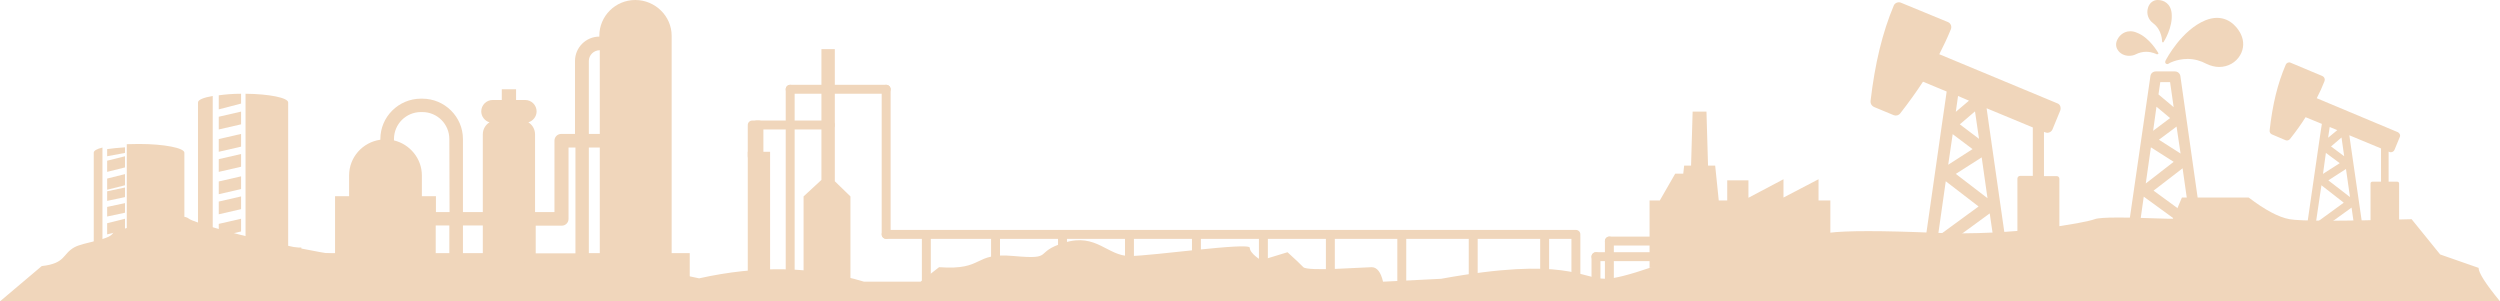 <?xml version="1.0" encoding="utf-8"?>
<!-- Generator: Adobe Illustrator 24.1.3, SVG Export Plug-In . SVG Version: 6.00 Build 0)  -->
<svg version="1.1" id="Layer_1" xmlns="http://www.w3.org/2000/svg" xmlns:xlink="http://www.w3.org/1999/xlink" x="0px" y="0px"
	 viewBox="0 0 1120 135" style="enable-background:new 0 0 1120 135;" xml:space="preserve">
<style type="text/css">
	.st0{fill:#F0D6BB;}
	.st1{fill-rule:evenodd;clip-rule:evenodd;fill:#F0D6BB;}
</style>
<desc>Created with Sketch.</desc>
<g id="Art">
	<g id="Trace" transform="translate(-3, -37)">
		<g id="footer-topper" transform="translate(3, 37)">
			<g id="Group" transform="translate(36, 0)">
				
					<g id="refinery" transform="translate(189.5, 67) scale(-1, 1) translate(-189.5, -67) translate(106, 0)">
					<path id="Shape" class="st0" d="M158.9,113.4V87.9h-6.3v-9.3c0-8.2-6.1-14.9-14-16v-0.3c0-10-8.2-18.1-18.2-18.1h-0.6
						c-10,0-18.2,8.1-18.2,18.1V95h-8.9V60.2c0-2.3-1.2-4.3-3-5.4c2.1-0.6,3.7-2.6,3.7-4.9c0-2.8-2.3-5.1-5.1-5.1h-4.1v-4.8h-6.4
						v4.8h-4.1c-2.8,0-5.1,2.3-5.1,5.1c0,2.3,1.6,4.3,3.7,4.9c-1.8,1.1-3,3.1-3,5.4V95h-8.7V63c0-1.7-1.4-3-3-3h-6.2V27.3
						c0-6-4.9-10.9-10.9-10.9V16c0-8.8-7.2-16-16.1-16S8.1,7.2,8.1,16v97.4H0V134h167v-20.6L158.9,113.4L158.9,113.4z M107.7,62.3
						c0-6.7,5.4-12.1,12.1-12.1h0.6c6.7,0,12.1,5.4,12.1,12.1v0.6C125.4,64.6,120,71,120,78.6v9.3h-6.3V95h-6.1L107.7,62.3
						L107.7,62.3L107.7,62.3z M113.8,101v12.4h-6.1V101H113.8z M101.6,101v12.4h-8.9V101H101.6z M54.3,66.1v32c0,1.7,1.4,3,3,3H69
						v12.4H51.2V66.1H54.3z M40.3,22.5c2.7,0,4.9,2.2,4.9,4.8V60h-4.9V22.5z M40.3,66.1h4.9v47.3h-4.9V66.1z"/>
				</g>
				<g id="pumpjack" transform="translate(795, 1)">
					<path id="Shape_1_" class="st0" d="M96.6,104.9h-5V79.1c0-0.7-0.5-1.2-1.2-1.2h-5.7V58.1l0.6,0.2c0.3,0.1,0.6,0.2,0.9,0.2
						c1,0,1.9-0.6,2.3-1.5l3.5-8.5c0.2-0.6,0.2-1.3,0-1.9c-0.2-0.6-0.7-1.1-1.3-1.3l-52.9-22c1.9-3.7,3.7-7.5,5.2-11.2
						c0.5-1.3-0.1-2.7-1.3-3.2L20.6,0.2c-1.2-0.5-2.7,0.1-3.2,1.3C12.3,13.7,9,27.3,7,44.3c-0.1,1.1,0.5,2.1,1.5,2.6l8.9,3.7
						c1,0.4,2.2,0.1,2.9-0.8c3.9-5,7.2-9.6,10.2-14.2L41.1,40l-0.5,3.6l-1.6,11l-7.2,50.3H14.9H2.4c-1.4,0-2.4,1.1-2.4,2.5v11.2
						c0,1.4,1.1,2.5,2.4,2.5h94.1c1.4,0,2.4-1.1,2.4-2.5v-11.2C99,106,97.9,104.9,96.6,104.9z M79.7,77.8H74c-0.7,0-1.2,0.6-1.2,1.2
						v25.8h-5.6L60,54.6l-1-7.1l20.7,8.6L79.7,77.8L79.7,77.8z M55.6,61.2L47,54.7l6.8-5.8L55.6,61.2z M52.7,65.8l-10.9,7l2-13.7
						L52.7,65.8z M56.8,69.5l2.6,18.3L45.2,76.9L56.8,69.5z M46.3,104.9l14.1-10.3l1.5,10.3H46.3z M51.1,44.1l-5.9,5l1-7.1
						L51.1,44.1z M40.7,80.2l14.7,11.3l-18.2,13.3L40.7,80.2z"/>
				</g>
				<g id="pumpjack-copy" transform="translate(976, 28)">
					<path id="Shape_2_" class="st0" d="M66.3,72h-3.5V54.2c0-0.5-0.4-0.8-0.8-0.8h-3.9V39.9l0.4,0.2c0.2,0.1,0.4,0.1,0.6,0.1
						c0.7,0,1.3-0.4,1.6-1l2.4-5.8c0.2-0.4,0.2-0.9,0-1.3c-0.2-0.4-0.5-0.7-0.9-0.9L25.9,16c1.3-2.5,2.5-5.1,3.5-7.7
						c0.3-0.9-0.1-1.8-0.9-2.2l-14.3-6c-0.8-0.4-1.8,0-2.2,0.9C8.4,9.4,6.1,18.7,4.8,30.4c-0.1,0.8,0.3,1.5,1,1.8l6.1,2.6
						c0.7,0.3,1.5,0.1,2-0.5c2.7-3.4,5-6.6,7-9.8l7.3,3l-0.4,2.5l-1.1,7.5l-5,34.5H10.2H1.7C0.8,72,0,72.7,0,73.6v7.7
						C0,82.2,0.8,83,1.7,83h64.6c0.9,0,1.7-0.8,1.7-1.7v-7.7C68,72.7,67.2,72,66.3,72z M54.7,53.4h-3.9c-0.5,0-0.8,0.4-0.8,0.8V72
						h-3.8l-5-34.5l-0.7-4.9l14.2,5.9L54.7,53.4L54.7,53.4z M38.2,42l-5.9-4.4l4.7-4L38.2,42z M36.2,45.1l-7.5,4.8l1.3-9.4
						L36.2,45.1z M39,47.7l1.8,12.6l-9.7-7.5L39,47.7z M31.8,72l9.7-7l1,7H31.8z M35.1,30.3L31,33.7l0.7-4.8L35.1,30.3z M28,55
						L38,62.8l-12.5,9.1L28,55z"/>
				</g>
				
					<g id="refinery_1_" transform="translate(743.5, 85) scale(-1, 1) translate(-743.5, -85) translate(703, 50)">
					<polygon id="Path" class="st0" points="76.4,39.8 69.5,27.8 65.9,27.8 65.5,24.2 62.4,24.2 61.7,0 55.5,0 54.8,24.2 51.6,24.2 
						50,39.8 46.2,39.8 46.2,30.8 36.7,30.8 36.7,38.6 21,30.3 21,38.5 5.3,30.3 5.3,39.8 0,39.8 0,70 81,70 81,39.8 					"/>
				</g>
				<g id="tanks" transform="translate(0, 42)">
					<polygon id="Path_1_" class="st0" points="72,56 62,58.3 62,64 72,61.7 					"/>
					<path id="Path_2_" class="st0" d="M72,0c-3.7,0-7.1,0.3-10,0.7V7l10-2.6V0z"/>
					<polygon id="Path_3_" class="st0" points="72,27 62,29.3 62,35 72,32.7 					"/>
					<polygon id="Path_4_" class="st0" points="72,8 62,10.3 62,16 72,13.7 					"/>
					<polygon id="Path_5_" class="st0" points="72,18 62,20.3 62,26 72,23.7 					"/>
					<polygon id="Path_6_" class="st0" points="72,46 62,48.3 62,54 72,51.7 					"/>
					<polygon id="Path_7_" class="st0" points="72,37 62,39.3 62,45 72,42.7 					"/>
					<polygon id="Path_8_" class="st0" points="20,49 12,50.7 12,55 20,53.3 					"/>
					<polygon id="Path_9_" class="st0" points="20,56 12,58 12,63 20,61 					"/>
					<path id="Path_10_" class="st0" d="M20,24c-3.1,0.2-5.8,0.5-8,0.8V28l8-1.5V24z"/>
					<polygon id="Path_11_" class="st0" points="20,42 12,43.7 12,48 20,46.3 					"/>
					<polygon id="Path_12_" class="st0" points="20,28 12,30 12,35 20,33 					"/>
					<polygon id="Path_13_" class="st0" points="20,36 12,38 12,43 20,41 					"/>
					<path id="Path_14_" class="st0" d="M93.1,68.9c0-18.6,0-64.9,0-65c0-2.1-8.5-3.8-19.1-3.9v68.9h-2.3v-4.1l-10.1,2.3v1.8h-2.3V1
						c-4.1,0.7-6.6,1.7-6.6,2.9c0,0,0,46.4,0,65h-6.1c0-14,0-42.5,0-42.5c0-2.1-9.1-3.9-20.3-3.9c-1.9,0-3.7,0.1-5.5,0.1v46.2h-6.9
						l5.2-1.2v-4.3l-7.4,1.7v3.8H9.9V24.1C7.4,24.7,6,25.5,6,26.4c0,0,0,28.5,0,42.5H0V77h99v-8.1H93.1z"/>
				</g>
				
					<g id="oil-tower" transform="translate(940.5, 53.5) scale(-1, 1) translate(-940.5, -53.5) translate(912, 0)">
					<path id="Path_15_" class="st0" d="M24.9,26.4c5.1,0,8.7,2.1,8.7,2.2c0.1,0.1,0.3,0.1,0.5,0.1c0.5,0,0.9-0.4,0.9-0.9
						c0-0.2-0.1-0.4-0.1-0.5C34.3,26.1,27.6,13.5,17,9.1C15.2,8.4,13.5,8,11.8,8c-6.6,0-9.9,5.6-10.7,7.3c-1.5,3.1-1.4,6.5,0.3,9.4
						C3.3,28,6.9,30,10.8,30c1.9,0,3.8-0.5,5.7-1.4C19.1,27.2,22,26.4,24.9,26.4z"/>
					<path id="Path_16_" class="st0" d="M56.4,17.7C56,16.8,54.2,14,50.6,14c-0.9,0-1.9,0.2-2.8,0.6c-5.9,2.2-9.5,8.9-9.7,9.1
						c-0.1,0.2-0.1,0.4,0.1,0.5c0.2,0.1,0.4,0.2,0.6,0.1c0,0,2-1.1,4.7-1.1c1.6,0,3.2,0.4,4.6,1.1c1,0.5,2,0.7,3.1,0.7
						c2.1,0,4.1-1,5.1-2.7C57.2,20.9,57.2,19.2,56.4,17.7z"/>
					<path id="Path_17_" class="st0" d="M36,19c0,0,0.1,0,0.1,0c0.2-0.1,0.3-0.3,0.3-0.5c0,0-0.1-5,4-8.1c2.2-1.6,3.1-4.3,2.3-6.9
						C42.1,1.4,40.4,0,38.4,0l-0.1,0c-2.7,0-5.8,1.6-6.2,6c-0.6,6.2,3.4,12.5,3.6,12.8C35.7,18.9,35.9,19,36,19z"/>
					<path id="Shape_3_" class="st0" d="M53.4,98.8H51L41.6,34c-0.2-1.2-1.2-2-2.4-2h-8.6c-1.2,0-2.2,0.9-2.4,2L19,98.8h-2.5
						c-0.9,0-1.6,0.7-1.6,1.6v5c0,0.9,0.7,1.6,1.6,1.6h36.8c0.9,0,1.6-0.7,1.6-1.6v-5C55,99.5,54.3,98.8,53.4,98.8z M41.4,66
						l2.3,16.2l-12.5-9.7L41.4,66z M40.4,58.6l-7.6-5.7l6.1-5.1L40.4,58.6z M32.8,36.8h4.4l0.8,5.5L31.2,48L32.8,36.8z M29.9,56.7
						l7.9,5.9l-9.7,6.2L29.9,56.7z M27.2,75.4l13,10L24.1,97.2L27.2,75.4z M31,98l13.6-9.9L46,98H31z"/>
				</g>
			</g>
			<g id="pipes" transform="translate(335, 22)">
				<rect id="Rectangle" x="78" y="82" class="st1" width="4" height="26"/>
				<path id="Rectangle-Copy-13" class="st1" d="M62,16L62,16c1.1,0,2,0.9,2,2v65c0,1.1-0.9,2-2,2l0,0c-1.1,0-2-0.9-2-2V18
					C60,16.9,60.9,16,62,16z"/>
				<path id="Rectangle-Copy-14" class="st1" d="M19,16L19,16c1.1,0,2,0.9,2,2v88c0,1.1-0.9,2-2,2l0,0c-1.1,0-2-0.9-2-2V18
					C17,16.9,17.9,16,19,16z"/>
				<path id="Combined-Shape" class="st1" d="M39,0v59.2l7,6.8v41H25V66l8-7.4V0H39z"/>
				<path id="Rectangle-Copy-15" class="st1" d="M19,16h43c1.1,0,2,0.9,2,2l0,0c0,1.1-0.9,2-2,2H19c-1.1,0-2-0.9-2-2l0,0
					C17,16.9,17.9,16,19,16z"/>
				<path id="Rectangle-Copy-20" class="st1" d="M4,32h33c1.1,0,2,0.9,2,2l0,0c0,1.1-0.9,2-2,2H4c-1.1,0-2-0.9-2-2l0,0
					C2,32.9,2.9,32,4,32z"/>
				<path id="Rectangle-Copy-21" class="st1" d="M2,32h3c1.1,0,2,0.9,2,2v14c0,1.1-0.9,2-2,2H2c-1.1,0-2-0.9-2-2V34
					C0,32.9,0.9,32,2,32z"/>
				<path id="Rectangle-Copy-16" class="st1" d="M62,81h309c1.1,0,2,0.9,2,2l0,0c0,1.1-0.9,2-2,2H62c-1.1,0-2-0.9-2-2l0,0
					C60,81.9,60.9,81,62,81z"/>
				<rect id="Rectangle-Copy" x="109" y="82" class="st1" width="4" height="26"/>
				<rect id="Rectangle-Copy-2" x="139" y="82" class="st1" width="4" height="26"/>
				<rect id="Rectangle-Copy-3" x="169" y="82" class="st1" width="4" height="26"/>
				<rect id="Rectangle-Copy-4" x="199" y="82" class="st1" width="4" height="26"/>
				<rect id="Rectangle-Copy-5" x="229" y="82" class="st1" width="4" height="26"/>
				<rect id="Rectangle-Copy-6" x="259" y="82" class="st1" width="4" height="26"/>
				<rect id="Rectangle-Copy-7" x="291" y="82" class="st1" width="4" height="26"/>
				<rect id="Rectangle-Copy-8" x="323" y="82" class="st1" width="4" height="26"/>
				<rect id="Rectangle-Copy-9" x="355" y="82" class="st1" width="4" height="26"/>
				<path id="Rectangle-Copy-10" class="st1" d="M371,82L371,82c1.1,0,2,0.9,2,2v22c0,1.1-0.9,2-2,2l0,0c-1.1,0-2-0.9-2-2V84
					C369,82.9,369.9,82,371,82z"/>
				<path id="Rectangle-Copy-11" class="st1" d="M386,84L386,84c1.1,0,2,0.9,2,2v19c0,1.1-0.9,2-2,2l0,0c-1.1,0-2-0.9-2-2V86
					C384,84.9,384.9,84,386,84z"/>
				<path id="Rectangle-Copy-12" class="st1" d="M380,91L380,91c1.1,0,2,0.9,2,2v12c0,1.1-0.9,2-2,2l0,0c-1.1,0-2-0.9-2-2V93
					C378,91.9,378.9,91,380,91z"/>
				<path id="Rectangle-Copy-17" class="st1" d="M380,91h25c1.1,0,2,0.9,2,2l0,0c0,1.1-0.9,2-2,2h-25c-1.1,0-2-0.9-2-2l0,0
					C378,91.9,378.9,91,380,91z"/>
				<path id="Rectangle-Copy-18" class="st1" d="M386,84h25c1.1,0,2,0.9,2,2l0,0c0,1.1-0.9,2-2,2h-25c-1.1,0-2-0.9-2-2l0,0
					C384,84.9,384.9,84,386,84z"/>
				<rect id="Rectangle_1_" y="46" class="st1" width="10" height="58"/>
			</g>
			<path id="Sand" class="st1" d="M0,135h1120c-6.4-7.8-9.6-12.8-9.6-15l-17.2-6l-12.8-15.8c-31.6,0.9-49.9,0.9-54.7,0
				c-4.9-0.9-10.9-4.1-18.3-9.7h-29.9l-4.1,9.7c-20.8-1-32.4-1-35,0c-3.8,1.5-35.7,7.6-71.6,6.1c-24-1-39.8-1-47.5,0l-4.3,6.5
				l-14,3.3l-6.2-3.3H788l-8.5-6.5c-32.8,13.7-52.8,20.6-60.2,20.6c-11.1,0-17.6-10.2-73.7,0l-26,1.3c-1-4.3-2.7-6.5-5.1-6.5
				c-3.6,0-28.6,2-30.6,0c-1.3-1.4-3.7-3.6-7.1-6.7c-7.8,2.4-11.8,3.6-11.8,3.6s-5.1-3-5.1-5.6s-43.8,3.7-53.8,3.7
				c-10,0-14.9-10.4-29.2-6c-14.3,4.3-4,7.7-22.7,6c-18.7-1.7-12.7,6.5-33.5,5l-8.3,6.5h-25.3c-22.9-6.9-47.5-7.4-73.9-1.5
				c-18.1-4.2-34.4-5.3-48.9-3.2c-12.8,1.9-27.2-7.3-54.4-3.8c-40.9,5.2-121.5-16.4-125.4-19.8c-2.6-2.3-13.8-0.2-33.7,6.1
				c-0.9,3.5-13.2,4.4-17.5,6.8c-5.4,3-3.8,7.2-14.6,8.4L0,135z"/>
		</g>
	</g>
</g>
</svg>
